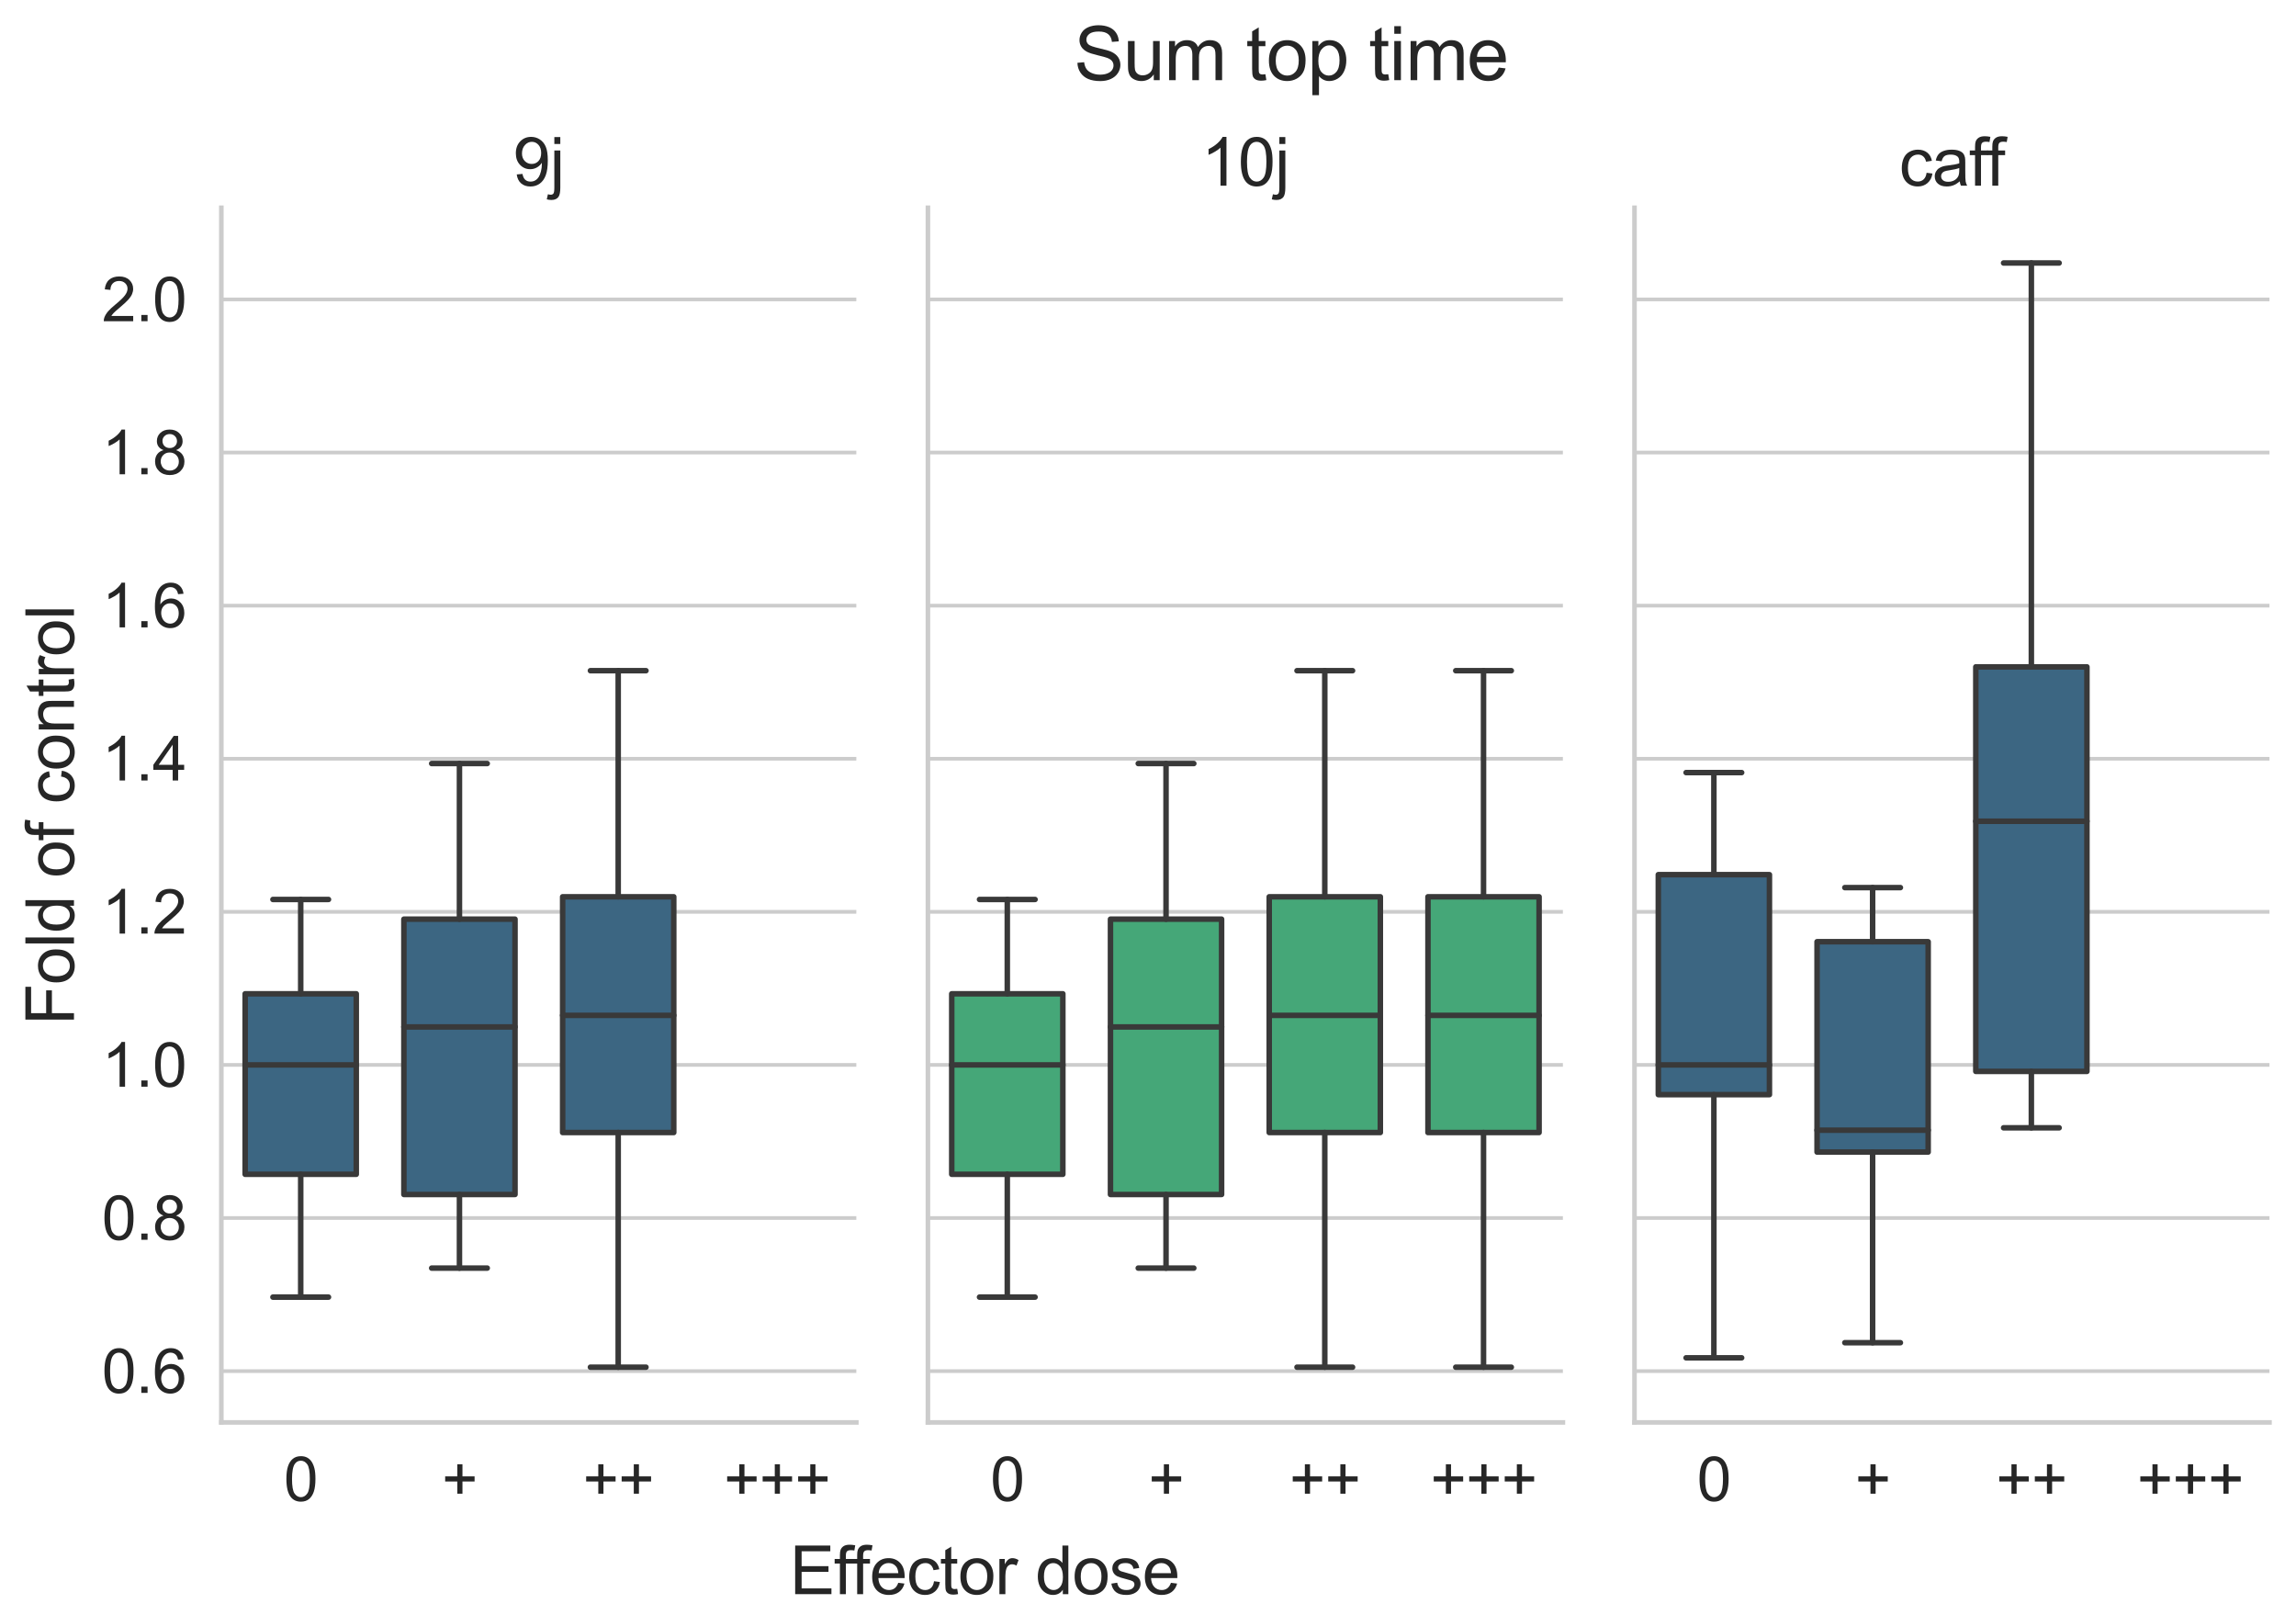 <?xml version="1.0" encoding="utf-8" standalone="no"?>
<!DOCTYPE svg PUBLIC "-//W3C//DTD SVG 1.1//EN"
  "http://www.w3.org/Graphics/SVG/1.1/DTD/svg11.dtd">
<svg xmlns:xlink="http://www.w3.org/1999/xlink" width="623.407pt" height="438.351pt" viewBox="0 0 623.407 438.351" xmlns="http://www.w3.org/2000/svg" version="1.1">
 <defs>
  <style type="text/css">*{stroke-linejoin: round; stroke-linecap: butt}</style>
 </defs>
 <g id="figure_1">
  <g id="patch_1">
   <path d="M 0 438.351 
L 623.407 438.351 
L 623.407 0 
L 0 0 
z
" style="fill: #ffffff"/>
  </g>
  <g id="axes_1">
   <g id="patch_2">
    <path d="M 60.097 386.1 
L 232.507 386.1 
L 232.507 56.4 
L 60.097 56.4 
z
" style="fill: #ffffff"/>
   </g>
   <g id="matplotlib.axis_1">
    <g id="xtick_1">
     <g id="text_1">
      <!-- 0 -->
      <g style="fill: #262626" transform="translate(77.06 407.41) scale(0.165 -0.165)">
       <defs>
        <path id="ArialMT-30" d="M 266 2259 
Q 266 3072 433 3567 
Q 600 4063 929 4331 
Q 1259 4600 1759 4600 
Q 2128 4600 2406 4451 
Q 2684 4303 2865 4023 
Q 3047 3744 3150 3342 
Q 3253 2941 3253 2259 
Q 3253 1453 3087 958 
Q 2922 463 2592 192 
Q 2263 -78 1759 -78 
Q 1097 -78 719 397 
Q 266 969 266 2259 
z
M 844 2259 
Q 844 1131 1108 757 
Q 1372 384 1759 384 
Q 2147 384 2411 759 
Q 2675 1134 2675 2259 
Q 2675 3391 2411 3762 
Q 2147 4134 1753 4134 
Q 1366 4134 1134 3806 
Q 844 3388 844 2259 
z
" transform="scale(0.016)"/>
       </defs>
       <use xlink:href="#ArialMT-30"/>
      </g>
     </g>
    </g>
    <g id="xtick_2">
     <g id="text_2">
      <!-- + -->
      <g style="fill: #262626" transform="translate(119.932 407.41) scale(0.165 -0.165)">
       <defs>
        <path id="ArialMT-2b" d="M 1603 741 
L 1603 1997 
L 356 1997 
L 356 2522 
L 1603 2522 
L 1603 3769 
L 2134 3769 
L 2134 2522 
L 3381 2522 
L 3381 1997 
L 2134 1997 
L 2134 741 
L 1603 741 
z
" transform="scale(0.016)"/>
       </defs>
       <use xlink:href="#ArialMT-2b"/>
      </g>
     </g>
    </g>
    <g id="xtick_3">
     <g id="text_3">
      <!-- ++ -->
      <g style="fill: #262626" transform="translate(158.216 407.41) scale(0.165 -0.165)">
       <use xlink:href="#ArialMT-2b"/>
       <use xlink:href="#ArialMT-2b" x="58.398"/>
      </g>
     </g>
    </g>
    <g id="xtick_4">
     <g id="text_4">
      <!-- +++ -->
      <g style="fill: #262626" transform="translate(196.5 407.41) scale(0.165 -0.165)">
       <use xlink:href="#ArialMT-2b"/>
       <use xlink:href="#ArialMT-2b" x="58.398"/>
       <use xlink:href="#ArialMT-2b" x="116.797"/>
      </g>
     </g>
    </g>
    <g id="text_5">
     <!--   -->
     <g style="fill: #262626" transform="translate(143.801 427.574) scale(0.18 -0.18)">
      <defs>
       <path id="ArialMT-20" transform="scale(0.016)"/>
      </defs>
      <use xlink:href="#ArialMT-20"/>
     </g>
    </g>
   </g>
   <g id="matplotlib.axis_2">
    <g id="ytick_1">
     <g id="line2d_1">
      <path d="M 60.097 372.181 
L 232.507 372.181 
" clip-path="url(#p7e530163e8)" style="fill: none; stroke: #cccccc; stroke-linecap: round"/>
     </g>
     <g id="text_6">
      <!-- 0.6 -->
      <g style="fill: #262626" transform="translate(27.662 378.086) scale(0.165 -0.165)">
       <defs>
        <path id="ArialMT-2e" d="M 581 0 
L 581 641 
L 1222 641 
L 1222 0 
L 581 0 
z
" transform="scale(0.016)"/>
        <path id="ArialMT-36" d="M 3184 3459 
L 2625 3416 
Q 2550 3747 2413 3897 
Q 2184 4138 1850 4138 
Q 1581 4138 1378 3988 
Q 1113 3794 959 3422 
Q 806 3050 800 2363 
Q 1003 2672 1297 2822 
Q 1591 2972 1913 2972 
Q 2475 2972 2870 2558 
Q 3266 2144 3266 1488 
Q 3266 1056 3080 686 
Q 2894 316 2569 119 
Q 2244 -78 1831 -78 
Q 1128 -78 684 439 
Q 241 956 241 2144 
Q 241 3472 731 4075 
Q 1159 4600 1884 4600 
Q 2425 4600 2770 4297 
Q 3116 3994 3184 3459 
z
M 888 1484 
Q 888 1194 1011 928 
Q 1134 663 1356 523 
Q 1578 384 1822 384 
Q 2178 384 2434 671 
Q 2691 959 2691 1453 
Q 2691 1928 2437 2201 
Q 2184 2475 1800 2475 
Q 1419 2475 1153 2201 
Q 888 1928 888 1484 
z
" transform="scale(0.016)"/>
       </defs>
       <use xlink:href="#ArialMT-30"/>
       <use xlink:href="#ArialMT-2e" x="55.615"/>
       <use xlink:href="#ArialMT-36" x="83.398"/>
      </g>
     </g>
    </g>
    <g id="ytick_2">
     <g id="line2d_2">
      <path d="M 60.097 330.624 
L 232.507 330.624 
" clip-path="url(#p7e530163e8)" style="fill: none; stroke: #cccccc; stroke-linecap: round"/>
     </g>
     <g id="text_7">
      <!-- 0.8 -->
      <g style="fill: #262626" transform="translate(27.662 336.529) scale(0.165 -0.165)">
       <defs>
        <path id="ArialMT-38" d="M 1131 2484 
Q 781 2613 612 2850 
Q 444 3088 444 3419 
Q 444 3919 803 4259 
Q 1163 4600 1759 4600 
Q 2359 4600 2725 4251 
Q 3091 3903 3091 3403 
Q 3091 3084 2923 2848 
Q 2756 2613 2416 2484 
Q 2838 2347 3058 2040 
Q 3278 1734 3278 1309 
Q 3278 722 2862 322 
Q 2447 -78 1769 -78 
Q 1091 -78 675 323 
Q 259 725 259 1325 
Q 259 1772 486 2073 
Q 713 2375 1131 2484 
z
M 1019 3438 
Q 1019 3113 1228 2906 
Q 1438 2700 1772 2700 
Q 2097 2700 2305 2904 
Q 2513 3109 2513 3406 
Q 2513 3716 2298 3927 
Q 2084 4138 1766 4138 
Q 1444 4138 1231 3931 
Q 1019 3725 1019 3438 
z
M 838 1322 
Q 838 1081 952 856 
Q 1066 631 1291 507 
Q 1516 384 1775 384 
Q 2178 384 2440 643 
Q 2703 903 2703 1303 
Q 2703 1709 2433 1975 
Q 2163 2241 1756 2241 
Q 1359 2241 1098 1978 
Q 838 1716 838 1322 
z
" transform="scale(0.016)"/>
       </defs>
       <use xlink:href="#ArialMT-30"/>
       <use xlink:href="#ArialMT-2e" x="55.615"/>
       <use xlink:href="#ArialMT-38" x="83.398"/>
      </g>
     </g>
    </g>
    <g id="ytick_3">
     <g id="line2d_3">
      <path d="M 60.097 289.067 
L 232.507 289.067 
" clip-path="url(#p7e530163e8)" style="fill: none; stroke: #cccccc; stroke-linecap: round"/>
     </g>
     <g id="text_8">
      <!-- 1.0 -->
      <g style="fill: #262626" transform="translate(27.662 294.972) scale(0.165 -0.165)">
       <defs>
        <path id="ArialMT-31" d="M 2384 0 
L 1822 0 
L 1822 3584 
Q 1619 3391 1289 3197 
Q 959 3003 697 2906 
L 697 3450 
Q 1169 3672 1522 3987 
Q 1875 4303 2022 4600 
L 2384 4600 
L 2384 0 
z
" transform="scale(0.016)"/>
       </defs>
       <use xlink:href="#ArialMT-31"/>
       <use xlink:href="#ArialMT-2e" x="55.615"/>
       <use xlink:href="#ArialMT-30" x="83.398"/>
      </g>
     </g>
    </g>
    <g id="ytick_4">
     <g id="line2d_4">
      <path d="M 60.097 247.509 
L 232.507 247.509 
" clip-path="url(#p7e530163e8)" style="fill: none; stroke: #cccccc; stroke-linecap: round"/>
     </g>
     <g id="text_9">
      <!-- 1.2 -->
      <g style="fill: #262626" transform="translate(27.662 253.415) scale(0.165 -0.165)">
       <defs>
        <path id="ArialMT-32" d="M 3222 541 
L 3222 0 
L 194 0 
Q 188 203 259 391 
Q 375 700 629 1000 
Q 884 1300 1366 1694 
Q 2113 2306 2375 2664 
Q 2638 3022 2638 3341 
Q 2638 3675 2398 3904 
Q 2159 4134 1775 4134 
Q 1369 4134 1125 3890 
Q 881 3647 878 3216 
L 300 3275 
Q 359 3922 746 4261 
Q 1134 4600 1788 4600 
Q 2447 4600 2831 4234 
Q 3216 3869 3216 3328 
Q 3216 3053 3103 2787 
Q 2991 2522 2730 2228 
Q 2469 1934 1863 1422 
Q 1356 997 1212 845 
Q 1069 694 975 541 
L 3222 541 
z
" transform="scale(0.016)"/>
       </defs>
       <use xlink:href="#ArialMT-31"/>
       <use xlink:href="#ArialMT-2e" x="55.615"/>
       <use xlink:href="#ArialMT-32" x="83.398"/>
      </g>
     </g>
    </g>
    <g id="ytick_5">
     <g id="line2d_5">
      <path d="M 60.097 205.952 
L 232.507 205.952 
" clip-path="url(#p7e530163e8)" style="fill: none; stroke: #cccccc; stroke-linecap: round"/>
     </g>
     <g id="text_10">
      <!-- 1.4 -->
      <g style="fill: #262626" transform="translate(27.662 211.857) scale(0.165 -0.165)">
       <defs>
        <path id="ArialMT-34" d="M 2069 0 
L 2069 1097 
L 81 1097 
L 81 1613 
L 2172 4581 
L 2631 4581 
L 2631 1613 
L 3250 1613 
L 3250 1097 
L 2631 1097 
L 2631 0 
L 2069 0 
z
M 2069 1613 
L 2069 3678 
L 634 1613 
L 2069 1613 
z
" transform="scale(0.016)"/>
       </defs>
       <use xlink:href="#ArialMT-31"/>
       <use xlink:href="#ArialMT-2e" x="55.615"/>
       <use xlink:href="#ArialMT-34" x="83.398"/>
      </g>
     </g>
    </g>
    <g id="ytick_6">
     <g id="line2d_6">
      <path d="M 60.097 164.395 
L 232.507 164.395 
" clip-path="url(#p7e530163e8)" style="fill: none; stroke: #cccccc; stroke-linecap: round"/>
     </g>
     <g id="text_11">
      <!-- 1.6 -->
      <g style="fill: #262626" transform="translate(27.662 170.3) scale(0.165 -0.165)">
       <use xlink:href="#ArialMT-31"/>
       <use xlink:href="#ArialMT-2e" x="55.615"/>
       <use xlink:href="#ArialMT-36" x="83.398"/>
      </g>
     </g>
    </g>
    <g id="ytick_7">
     <g id="line2d_7">
      <path d="M 60.097 122.838 
L 232.507 122.838 
" clip-path="url(#p7e530163e8)" style="fill: none; stroke: #cccccc; stroke-linecap: round"/>
     </g>
     <g id="text_12">
      <!-- 1.8 -->
      <g style="fill: #262626" transform="translate(27.662 128.743) scale(0.165 -0.165)">
       <use xlink:href="#ArialMT-31"/>
       <use xlink:href="#ArialMT-2e" x="55.615"/>
       <use xlink:href="#ArialMT-38" x="83.398"/>
      </g>
     </g>
    </g>
    <g id="ytick_8">
     <g id="line2d_8">
      <path d="M 60.097 81.281 
L 232.507 81.281 
" clip-path="url(#p7e530163e8)" style="fill: none; stroke: #cccccc; stroke-linecap: round"/>
     </g>
     <g id="text_13">
      <!-- 2.0 -->
      <g style="fill: #262626" transform="translate(27.662 87.186) scale(0.165 -0.165)">
       <use xlink:href="#ArialMT-32"/>
       <use xlink:href="#ArialMT-2e" x="55.615"/>
       <use xlink:href="#ArialMT-30" x="83.398"/>
      </g>
     </g>
    </g>
    <g id="text_14">
     <!-- Fold of control -->
     <g style="fill: #262626" transform="translate(20.084 278.273) rotate(-90) scale(0.18 -0.18)">
      <defs>
       <path id="ArialMT-46" d="M 525 0 
L 525 4581 
L 3616 4581 
L 3616 4041 
L 1131 4041 
L 1131 2622 
L 3281 2622 
L 3281 2081 
L 1131 2081 
L 1131 0 
L 525 0 
z
" transform="scale(0.016)"/>
       <path id="ArialMT-6f" d="M 213 1659 
Q 213 2581 725 3025 
Q 1153 3394 1769 3394 
Q 2453 3394 2887 2945 
Q 3322 2497 3322 1706 
Q 3322 1066 3130 698 
Q 2938 331 2570 128 
Q 2203 -75 1769 -75 
Q 1072 -75 642 372 
Q 213 819 213 1659 
z
M 791 1659 
Q 791 1022 1069 705 
Q 1347 388 1769 388 
Q 2188 388 2466 706 
Q 2744 1025 2744 1678 
Q 2744 2294 2464 2611 
Q 2184 2928 1769 2928 
Q 1347 2928 1069 2612 
Q 791 2297 791 1659 
z
" transform="scale(0.016)"/>
       <path id="ArialMT-6c" d="M 409 0 
L 409 4581 
L 972 4581 
L 972 0 
L 409 0 
z
" transform="scale(0.016)"/>
       <path id="ArialMT-64" d="M 2575 0 
L 2575 419 
Q 2259 -75 1647 -75 
Q 1250 -75 917 144 
Q 584 363 401 755 
Q 219 1147 219 1656 
Q 219 2153 384 2558 
Q 550 2963 881 3178 
Q 1213 3394 1622 3394 
Q 1922 3394 2156 3267 
Q 2391 3141 2538 2938 
L 2538 4581 
L 3097 4581 
L 3097 0 
L 2575 0 
z
M 797 1656 
Q 797 1019 1065 703 
Q 1334 388 1700 388 
Q 2069 388 2326 689 
Q 2584 991 2584 1609 
Q 2584 2291 2321 2609 
Q 2059 2928 1675 2928 
Q 1300 2928 1048 2622 
Q 797 2316 797 1656 
z
" transform="scale(0.016)"/>
       <path id="ArialMT-66" d="M 556 0 
L 556 2881 
L 59 2881 
L 59 3319 
L 556 3319 
L 556 3672 
Q 556 4006 616 4169 
Q 697 4388 901 4523 
Q 1106 4659 1475 4659 
Q 1713 4659 2000 4603 
L 1916 4113 
Q 1741 4144 1584 4144 
Q 1328 4144 1222 4034 
Q 1116 3925 1116 3625 
L 1116 3319 
L 1763 3319 
L 1763 2881 
L 1116 2881 
L 1116 0 
L 556 0 
z
" transform="scale(0.016)"/>
       <path id="ArialMT-63" d="M 2588 1216 
L 3141 1144 
Q 3050 572 2676 248 
Q 2303 -75 1759 -75 
Q 1078 -75 664 370 
Q 250 816 250 1647 
Q 250 2184 428 2587 
Q 606 2991 970 3192 
Q 1334 3394 1763 3394 
Q 2303 3394 2647 3120 
Q 2991 2847 3088 2344 
L 2541 2259 
Q 2463 2594 2264 2762 
Q 2066 2931 1784 2931 
Q 1359 2931 1093 2626 
Q 828 2322 828 1663 
Q 828 994 1084 691 
Q 1341 388 1753 388 
Q 2084 388 2306 591 
Q 2528 794 2588 1216 
z
" transform="scale(0.016)"/>
       <path id="ArialMT-6e" d="M 422 0 
L 422 3319 
L 928 3319 
L 928 2847 
Q 1294 3394 1984 3394 
Q 2284 3394 2536 3286 
Q 2788 3178 2913 3003 
Q 3038 2828 3088 2588 
Q 3119 2431 3119 2041 
L 3119 0 
L 2556 0 
L 2556 2019 
Q 2556 2363 2490 2533 
Q 2425 2703 2258 2804 
Q 2091 2906 1866 2906 
Q 1506 2906 1245 2678 
Q 984 2450 984 1813 
L 984 0 
L 422 0 
z
" transform="scale(0.016)"/>
       <path id="ArialMT-74" d="M 1650 503 
L 1731 6 
Q 1494 -44 1306 -44 
Q 1000 -44 831 53 
Q 663 150 594 308 
Q 525 466 525 972 
L 525 2881 
L 113 2881 
L 113 3319 
L 525 3319 
L 525 4141 
L 1084 4478 
L 1084 3319 
L 1650 3319 
L 1650 2881 
L 1084 2881 
L 1084 941 
Q 1084 700 1114 631 
Q 1144 563 1211 522 
Q 1278 481 1403 481 
Q 1497 481 1650 503 
z
" transform="scale(0.016)"/>
       <path id="ArialMT-72" d="M 416 0 
L 416 3319 
L 922 3319 
L 922 2816 
Q 1116 3169 1280 3281 
Q 1444 3394 1641 3394 
Q 1925 3394 2219 3213 
L 2025 2691 
Q 1819 2813 1613 2813 
Q 1428 2813 1281 2702 
Q 1134 2591 1072 2394 
Q 978 2094 978 1738 
L 978 0 
L 416 0 
z
" transform="scale(0.016)"/>
      </defs>
      <use xlink:href="#ArialMT-46"/>
      <use xlink:href="#ArialMT-6f" x="61.084"/>
      <use xlink:href="#ArialMT-6c" x="116.699"/>
      <use xlink:href="#ArialMT-64" x="138.916"/>
      <use xlink:href="#ArialMT-20" x="194.531"/>
      <use xlink:href="#ArialMT-6f" x="222.314"/>
      <use xlink:href="#ArialMT-66" x="277.93"/>
      <use xlink:href="#ArialMT-20" x="305.713"/>
      <use xlink:href="#ArialMT-63" x="333.496"/>
      <use xlink:href="#ArialMT-6f" x="383.496"/>
      <use xlink:href="#ArialMT-6e" x="439.111"/>
      <use xlink:href="#ArialMT-74" x="494.727"/>
      <use xlink:href="#ArialMT-72" x="522.51"/>
      <use xlink:href="#ArialMT-6f" x="555.811"/>
      <use xlink:href="#ArialMT-6c" x="611.426"/>
     </g>
    </g>
   </g>
   <g id="patch_3">
    <path d="M 66.562 318.749 
L 96.734 318.749 
L 96.734 269.761 
L 66.562 269.761 
L 66.562 318.749 
z
" clip-path="url(#p7e530163e8)" style="fill: #3c6682; stroke: #393939; stroke-width: 1.5; stroke-linejoin: miter"/>
   </g>
   <g id="patch_4">
    <path d="M 109.664 324.232 
L 139.836 324.232 
L 139.836 249.5 
L 109.664 249.5 
L 109.664 324.232 
z
" clip-path="url(#p7e530163e8)" style="fill: #3c6682; stroke: #393939; stroke-width: 1.5; stroke-linejoin: miter"/>
   </g>
   <g id="patch_5">
    <path d="M 152.767 307.417 
L 182.939 307.417 
L 182.939 243.426 
L 152.767 243.426 
L 152.767 307.417 
z
" clip-path="url(#p7e530163e8)" style="fill: #3c6682; stroke: #393939; stroke-width: 1.5; stroke-linejoin: miter"/>
   </g>
   <g id="patch_6">
    <path d="M 81.648 496.852 
L 81.648 496.852 
L 81.648 496.852 
L 81.648 496.852 
z
" clip-path="url(#p7e530163e8)" style="fill: #3c6682; stroke: #393939; stroke-width: 0.75; stroke-linejoin: miter"/>
   </g>
   <g id="patch_7">
    <path d="M 81.648 496.852 
L 81.648 496.852 
L 81.648 496.852 
L 81.648 496.852 
z
" clip-path="url(#p7e530163e8)" style="fill: #45a778; stroke: #393939; stroke-width: 0.75; stroke-linejoin: miter"/>
   </g>
   <g id="patch_8">
    <path d="M 81.648 496.852 
L 81.648 496.852 
L 81.648 496.852 
L 81.648 496.852 
z
" clip-path="url(#p7e530163e8)" style="fill: #3c6682; stroke: #393939; stroke-width: 0.75; stroke-linejoin: miter"/>
   </g>
   <g id="line2d_9">
    <path d="M 81.648 318.749 
L 81.648 352.093 
" clip-path="url(#p7e530163e8)" style="fill: none; stroke: #393939; stroke-width: 1.5; stroke-linecap: round"/>
   </g>
   <g id="line2d_10">
    <path d="M 81.648 269.761 
L 81.648 244.154 
" clip-path="url(#p7e530163e8)" style="fill: none; stroke: #393939; stroke-width: 1.5; stroke-linecap: round"/>
   </g>
   <g id="line2d_11">
    <path d="M 74.105 352.093 
L 89.191 352.093 
" clip-path="url(#p7e530163e8)" style="fill: none; stroke: #393939; stroke-width: 1.5; stroke-linecap: round"/>
   </g>
   <g id="line2d_12">
    <path d="M 74.105 244.154 
L 89.191 244.154 
" clip-path="url(#p7e530163e8)" style="fill: none; stroke: #393939; stroke-width: 1.5; stroke-linecap: round"/>
   </g>
   <g id="line2d_13">
    <path d="M 124.75 324.232 
L 124.75 344.217 
" clip-path="url(#p7e530163e8)" style="fill: none; stroke: #393939; stroke-width: 1.5; stroke-linecap: round"/>
   </g>
   <g id="line2d_14">
    <path d="M 124.75 249.5 
L 124.75 207.256 
" clip-path="url(#p7e530163e8)" style="fill: none; stroke: #393939; stroke-width: 1.5; stroke-linecap: round"/>
   </g>
   <g id="line2d_15">
    <path d="M 117.207 344.217 
L 132.293 344.217 
" clip-path="url(#p7e530163e8)" style="fill: none; stroke: #393939; stroke-width: 1.5; stroke-linecap: round"/>
   </g>
   <g id="line2d_16">
    <path d="M 117.207 207.256 
L 132.293 207.256 
" clip-path="url(#p7e530163e8)" style="fill: none; stroke: #393939; stroke-width: 1.5; stroke-linecap: round"/>
   </g>
   <g id="line2d_17">
    <path d="M 167.853 307.417 
L 167.853 371.114 
" clip-path="url(#p7e530163e8)" style="fill: none; stroke: #393939; stroke-width: 1.5; stroke-linecap: round"/>
   </g>
   <g id="line2d_18">
    <path d="M 167.853 243.426 
L 167.853 182.053 
" clip-path="url(#p7e530163e8)" style="fill: none; stroke: #393939; stroke-width: 1.5; stroke-linecap: round"/>
   </g>
   <g id="line2d_19">
    <path d="M 160.31 371.114 
L 175.396 371.114 
" clip-path="url(#p7e530163e8)" style="fill: none; stroke: #393939; stroke-width: 1.5; stroke-linecap: round"/>
   </g>
   <g id="line2d_20">
    <path d="M 160.31 182.053 
L 175.396 182.053 
" clip-path="url(#p7e530163e8)" style="fill: none; stroke: #393939; stroke-width: 1.5; stroke-linecap: round"/>
   </g>
   <g id="line2d_21">
    <path d="M 66.562 289.067 
L 96.734 289.067 
" clip-path="url(#p7e530163e8)" style="fill: none; stroke: #393939; stroke-width: 1.5; stroke-linecap: round"/>
   </g>
   <g id="line2d_22">
    <path d="M 109.664 278.749 
L 139.836 278.749 
" clip-path="url(#p7e530163e8)" style="fill: none; stroke: #393939; stroke-width: 1.5; stroke-linecap: round"/>
   </g>
   <g id="line2d_23">
    <path d="M 152.767 275.618 
L 182.939 275.618 
" clip-path="url(#p7e530163e8)" style="fill: none; stroke: #393939; stroke-width: 1.5; stroke-linecap: round"/>
   </g>
   <g id="patch_9">
    <path d="M 60.097 386.1 
L 60.097 56.4 
" style="fill: none; stroke: #cccccc; stroke-width: 1.25; stroke-linejoin: miter; stroke-linecap: square"/>
   </g>
   <g id="patch_10">
    <path d="M 60.097 386.1 
L 232.507 386.1 
" style="fill: none; stroke: #cccccc; stroke-width: 1.25; stroke-linejoin: miter; stroke-linecap: square"/>
   </g>
   <g id="text_15">
    <!-- 9j -->
    <g style="fill: #262626" transform="translate(139.297 50.4) scale(0.18 -0.18)">
     <defs>
      <path id="ArialMT-39" d="M 350 1059 
L 891 1109 
Q 959 728 1153 556 
Q 1347 384 1650 384 
Q 1909 384 2104 503 
Q 2300 622 2425 820 
Q 2550 1019 2634 1356 
Q 2719 1694 2719 2044 
Q 2719 2081 2716 2156 
Q 2547 1888 2255 1720 
Q 1963 1553 1622 1553 
Q 1053 1553 659 1965 
Q 266 2378 266 3053 
Q 266 3750 677 4175 
Q 1088 4600 1706 4600 
Q 2153 4600 2523 4359 
Q 2894 4119 3086 3673 
Q 3278 3228 3278 2384 
Q 3278 1506 3087 986 
Q 2897 466 2520 194 
Q 2144 -78 1638 -78 
Q 1100 -78 759 220 
Q 419 519 350 1059 
z
M 2653 3081 
Q 2653 3566 2395 3850 
Q 2138 4134 1775 4134 
Q 1400 4134 1122 3828 
Q 844 3522 844 3034 
Q 844 2597 1108 2323 
Q 1372 2050 1759 2050 
Q 2150 2050 2401 2323 
Q 2653 2597 2653 3081 
z
" transform="scale(0.016)"/>
      <path id="ArialMT-6a" d="M 419 3928 
L 419 4581 
L 981 4581 
L 981 3928 
L 419 3928 
z
M -294 -1288 
L -188 -809 
Q -19 -853 78 -853 
Q 250 -853 334 -739 
Q 419 -625 419 -169 
L 419 3319 
L 981 3319 
L 981 -181 
Q 981 -794 822 -1034 
Q 619 -1347 147 -1347 
Q -81 -1347 -294 -1288 
z
" transform="scale(0.016)"/>
     </defs>
     <use xlink:href="#ArialMT-39"/>
     <use xlink:href="#ArialMT-6a" x="55.615"/>
    </g>
   </g>
  </g>
  <g id="axes_2">
   <g id="patch_11">
    <path d="M 251.947 386.1 
L 424.357 386.1 
L 424.357 56.4 
L 251.947 56.4 
z
" style="fill: #ffffff"/>
   </g>
   <g id="matplotlib.axis_3">
    <g id="xtick_5">
     <g id="text_16">
      <!-- 0 -->
      <g style="fill: #262626" transform="translate(268.91 407.41) scale(0.165 -0.165)">
       <use xlink:href="#ArialMT-30"/>
      </g>
     </g>
    </g>
    <g id="xtick_6">
     <g id="text_17">
      <!-- + -->
      <g style="fill: #262626" transform="translate(311.782 407.41) scale(0.165 -0.165)">
       <use xlink:href="#ArialMT-2b"/>
      </g>
     </g>
    </g>
    <g id="xtick_7">
     <g id="text_18">
      <!-- ++ -->
      <g style="fill: #262626" transform="translate(350.066 407.41) scale(0.165 -0.165)">
       <use xlink:href="#ArialMT-2b"/>
       <use xlink:href="#ArialMT-2b" x="58.398"/>
      </g>
     </g>
    </g>
    <g id="xtick_8">
     <g id="text_19">
      <!-- +++ -->
      <g style="fill: #262626" transform="translate(388.35 407.41) scale(0.165 -0.165)">
       <use xlink:href="#ArialMT-2b"/>
       <use xlink:href="#ArialMT-2b" x="58.398"/>
       <use xlink:href="#ArialMT-2b" x="116.797"/>
      </g>
     </g>
    </g>
    <g id="text_20">
     <!--   -->
     <g style="fill: #262626" transform="translate(335.651 427.574) scale(0.18 -0.18)">
      <use xlink:href="#ArialMT-20"/>
     </g>
    </g>
   </g>
   <g id="matplotlib.axis_4">
    <g id="ytick_9">
     <g id="line2d_24">
      <path d="M 251.947 372.181 
L 424.357 372.181 
" clip-path="url(#pb5a0dfd1c3)" style="fill: none; stroke: #cccccc; stroke-linecap: round"/>
     </g>
    </g>
    <g id="ytick_10">
     <g id="line2d_25">
      <path d="M 251.947 330.624 
L 424.357 330.624 
" clip-path="url(#pb5a0dfd1c3)" style="fill: none; stroke: #cccccc; stroke-linecap: round"/>
     </g>
    </g>
    <g id="ytick_11">
     <g id="line2d_26">
      <path d="M 251.947 289.067 
L 424.357 289.067 
" clip-path="url(#pb5a0dfd1c3)" style="fill: none; stroke: #cccccc; stroke-linecap: round"/>
     </g>
    </g>
    <g id="ytick_12">
     <g id="line2d_27">
      <path d="M 251.947 247.509 
L 424.357 247.509 
" clip-path="url(#pb5a0dfd1c3)" style="fill: none; stroke: #cccccc; stroke-linecap: round"/>
     </g>
    </g>
    <g id="ytick_13">
     <g id="line2d_28">
      <path d="M 251.947 205.952 
L 424.357 205.952 
" clip-path="url(#pb5a0dfd1c3)" style="fill: none; stroke: #cccccc; stroke-linecap: round"/>
     </g>
    </g>
    <g id="ytick_14">
     <g id="line2d_29">
      <path d="M 251.947 164.395 
L 424.357 164.395 
" clip-path="url(#pb5a0dfd1c3)" style="fill: none; stroke: #cccccc; stroke-linecap: round"/>
     </g>
    </g>
    <g id="ytick_15">
     <g id="line2d_30">
      <path d="M 251.947 122.838 
L 424.357 122.838 
" clip-path="url(#pb5a0dfd1c3)" style="fill: none; stroke: #cccccc; stroke-linecap: round"/>
     </g>
    </g>
    <g id="ytick_16">
     <g id="line2d_31">
      <path d="M 251.947 81.281 
L 424.357 81.281 
" clip-path="url(#pb5a0dfd1c3)" style="fill: none; stroke: #cccccc; stroke-linecap: round"/>
     </g>
    </g>
   </g>
   <g id="patch_12">
    <path d="M 258.412 318.749 
L 288.584 318.749 
L 288.584 269.761 
L 258.412 269.761 
L 258.412 318.749 
z
" clip-path="url(#pb5a0dfd1c3)" style="fill: #45a778; stroke: #393939; stroke-width: 1.5; stroke-linejoin: miter"/>
   </g>
   <g id="patch_13">
    <path d="M 301.514 324.232 
L 331.686 324.232 
L 331.686 249.5 
L 301.514 249.5 
L 301.514 324.232 
z
" clip-path="url(#pb5a0dfd1c3)" style="fill: #45a778; stroke: #393939; stroke-width: 1.5; stroke-linejoin: miter"/>
   </g>
   <g id="patch_14">
    <path d="M 344.617 307.417 
L 374.789 307.417 
L 374.789 243.426 
L 344.617 243.426 
L 344.617 307.417 
z
" clip-path="url(#pb5a0dfd1c3)" style="fill: #45a778; stroke: #393939; stroke-width: 1.5; stroke-linejoin: miter"/>
   </g>
   <g id="patch_15">
    <path d="M 387.719 307.417 
L 417.891 307.417 
L 417.891 243.426 
L 387.719 243.426 
L 387.719 307.417 
z
" clip-path="url(#pb5a0dfd1c3)" style="fill: #45a778; stroke: #393939; stroke-width: 1.5; stroke-linejoin: miter"/>
   </g>
   <g id="patch_16">
    <path d="M 273.498 496.852 
L 273.498 496.852 
L 273.498 496.852 
L 273.498 496.852 
z
" clip-path="url(#pb5a0dfd1c3)" style="fill: #3c6682; stroke: #393939; stroke-width: 0.75; stroke-linejoin: miter"/>
   </g>
   <g id="patch_17">
    <path d="M 273.498 496.852 
L 273.498 496.852 
L 273.498 496.852 
L 273.498 496.852 
z
" clip-path="url(#pb5a0dfd1c3)" style="fill: #45a778; stroke: #393939; stroke-width: 0.75; stroke-linejoin: miter"/>
   </g>
   <g id="patch_18">
    <path d="M 273.498 496.852 
L 273.498 496.852 
L 273.498 496.852 
L 273.498 496.852 
z
" clip-path="url(#pb5a0dfd1c3)" style="fill: #3c6682; stroke: #393939; stroke-width: 0.75; stroke-linejoin: miter"/>
   </g>
   <g id="line2d_32">
    <path d="M 273.498 318.749 
L 273.498 352.093 
" clip-path="url(#pb5a0dfd1c3)" style="fill: none; stroke: #393939; stroke-width: 1.5; stroke-linecap: round"/>
   </g>
   <g id="line2d_33">
    <path d="M 273.498 269.761 
L 273.498 244.154 
" clip-path="url(#pb5a0dfd1c3)" style="fill: none; stroke: #393939; stroke-width: 1.5; stroke-linecap: round"/>
   </g>
   <g id="line2d_34">
    <path d="M 265.955 352.093 
L 281.041 352.093 
" clip-path="url(#pb5a0dfd1c3)" style="fill: none; stroke: #393939; stroke-width: 1.5; stroke-linecap: round"/>
   </g>
   <g id="line2d_35">
    <path d="M 265.955 244.154 
L 281.041 244.154 
" clip-path="url(#pb5a0dfd1c3)" style="fill: none; stroke: #393939; stroke-width: 1.5; stroke-linecap: round"/>
   </g>
   <g id="line2d_36">
    <path d="M 316.6 324.232 
L 316.6 344.217 
" clip-path="url(#pb5a0dfd1c3)" style="fill: none; stroke: #393939; stroke-width: 1.5; stroke-linecap: round"/>
   </g>
   <g id="line2d_37">
    <path d="M 316.6 249.5 
L 316.6 207.256 
" clip-path="url(#pb5a0dfd1c3)" style="fill: none; stroke: #393939; stroke-width: 1.5; stroke-linecap: round"/>
   </g>
   <g id="line2d_38">
    <path d="M 309.057 344.217 
L 324.143 344.217 
" clip-path="url(#pb5a0dfd1c3)" style="fill: none; stroke: #393939; stroke-width: 1.5; stroke-linecap: round"/>
   </g>
   <g id="line2d_39">
    <path d="M 309.057 207.256 
L 324.143 207.256 
" clip-path="url(#pb5a0dfd1c3)" style="fill: none; stroke: #393939; stroke-width: 1.5; stroke-linecap: round"/>
   </g>
   <g id="line2d_40">
    <path d="M 359.703 307.417 
L 359.703 371.114 
" clip-path="url(#pb5a0dfd1c3)" style="fill: none; stroke: #393939; stroke-width: 1.5; stroke-linecap: round"/>
   </g>
   <g id="line2d_41">
    <path d="M 359.703 243.426 
L 359.703 182.053 
" clip-path="url(#pb5a0dfd1c3)" style="fill: none; stroke: #393939; stroke-width: 1.5; stroke-linecap: round"/>
   </g>
   <g id="line2d_42">
    <path d="M 352.16 371.114 
L 367.246 371.114 
" clip-path="url(#pb5a0dfd1c3)" style="fill: none; stroke: #393939; stroke-width: 1.5; stroke-linecap: round"/>
   </g>
   <g id="line2d_43">
    <path d="M 352.16 182.053 
L 367.246 182.053 
" clip-path="url(#pb5a0dfd1c3)" style="fill: none; stroke: #393939; stroke-width: 1.5; stroke-linecap: round"/>
   </g>
   <g id="line2d_44">
    <path d="M 402.805 307.417 
L 402.805 371.114 
" clip-path="url(#pb5a0dfd1c3)" style="fill: none; stroke: #393939; stroke-width: 1.5; stroke-linecap: round"/>
   </g>
   <g id="line2d_45">
    <path d="M 402.805 243.426 
L 402.805 182.053 
" clip-path="url(#pb5a0dfd1c3)" style="fill: none; stroke: #393939; stroke-width: 1.5; stroke-linecap: round"/>
   </g>
   <g id="line2d_46">
    <path d="M 395.262 371.114 
L 410.348 371.114 
" clip-path="url(#pb5a0dfd1c3)" style="fill: none; stroke: #393939; stroke-width: 1.5; stroke-linecap: round"/>
   </g>
   <g id="line2d_47">
    <path d="M 395.262 182.053 
L 410.348 182.053 
" clip-path="url(#pb5a0dfd1c3)" style="fill: none; stroke: #393939; stroke-width: 1.5; stroke-linecap: round"/>
   </g>
   <g id="line2d_48">
    <path d="M 258.412 289.067 
L 288.584 289.067 
" clip-path="url(#pb5a0dfd1c3)" style="fill: none; stroke: #393939; stroke-width: 1.5; stroke-linecap: round"/>
   </g>
   <g id="line2d_49">
    <path d="M 301.514 278.749 
L 331.686 278.749 
" clip-path="url(#pb5a0dfd1c3)" style="fill: none; stroke: #393939; stroke-width: 1.5; stroke-linecap: round"/>
   </g>
   <g id="line2d_50">
    <path d="M 344.617 275.618 
L 374.789 275.618 
" clip-path="url(#pb5a0dfd1c3)" style="fill: none; stroke: #393939; stroke-width: 1.5; stroke-linecap: round"/>
   </g>
   <g id="line2d_51">
    <path d="M 387.719 275.618 
L 417.891 275.618 
" clip-path="url(#pb5a0dfd1c3)" style="fill: none; stroke: #393939; stroke-width: 1.5; stroke-linecap: round"/>
   </g>
   <g id="patch_19">
    <path d="M 251.947 386.1 
L 251.947 56.4 
" style="fill: none; stroke: #cccccc; stroke-width: 1.25; stroke-linejoin: miter; stroke-linecap: square"/>
   </g>
   <g id="patch_20">
    <path d="M 251.947 386.1 
L 424.357 386.1 
" style="fill: none; stroke: #cccccc; stroke-width: 1.25; stroke-linejoin: miter; stroke-linecap: square"/>
   </g>
   <g id="text_21">
    <!-- 10j -->
    <g style="fill: #262626" transform="translate(326.142 50.4) scale(0.18 -0.18)">
     <use xlink:href="#ArialMT-31"/>
     <use xlink:href="#ArialMT-30" x="55.615"/>
     <use xlink:href="#ArialMT-6a" x="111.23"/>
    </g>
   </g>
  </g>
  <g id="axes_3">
   <g id="patch_21">
    <path d="M 443.797 386.1 
L 616.207 386.1 
L 616.207 56.4 
L 443.797 56.4 
z
" style="fill: #ffffff"/>
   </g>
   <g id="matplotlib.axis_5">
    <g id="xtick_9">
     <g id="text_22">
      <!-- 0 -->
      <g style="fill: #262626" transform="translate(460.76 407.41) scale(0.165 -0.165)">
       <use xlink:href="#ArialMT-30"/>
      </g>
     </g>
    </g>
    <g id="xtick_10">
     <g id="text_23">
      <!-- + -->
      <g style="fill: #262626" transform="translate(503.632 407.41) scale(0.165 -0.165)">
       <use xlink:href="#ArialMT-2b"/>
      </g>
     </g>
    </g>
    <g id="xtick_11">
     <g id="text_24">
      <!-- ++ -->
      <g style="fill: #262626" transform="translate(541.916 407.41) scale(0.165 -0.165)">
       <use xlink:href="#ArialMT-2b"/>
       <use xlink:href="#ArialMT-2b" x="58.398"/>
      </g>
     </g>
    </g>
    <g id="xtick_12">
     <g id="text_25">
      <!-- +++ -->
      <g style="fill: #262626" transform="translate(580.2 407.41) scale(0.165 -0.165)">
       <use xlink:href="#ArialMT-2b"/>
       <use xlink:href="#ArialMT-2b" x="58.398"/>
       <use xlink:href="#ArialMT-2b" x="116.797"/>
      </g>
     </g>
    </g>
    <g id="text_26">
     <!--   -->
     <g style="fill: #262626" transform="translate(527.501 427.574) scale(0.18 -0.18)">
      <use xlink:href="#ArialMT-20"/>
     </g>
    </g>
   </g>
   <g id="matplotlib.axis_6">
    <g id="ytick_17">
     <g id="line2d_52">
      <path d="M 443.797 372.181 
L 616.207 372.181 
" clip-path="url(#pc76723fa9f)" style="fill: none; stroke: #cccccc; stroke-linecap: round"/>
     </g>
    </g>
    <g id="ytick_18">
     <g id="line2d_53">
      <path d="M 443.797 330.624 
L 616.207 330.624 
" clip-path="url(#pc76723fa9f)" style="fill: none; stroke: #cccccc; stroke-linecap: round"/>
     </g>
    </g>
    <g id="ytick_19">
     <g id="line2d_54">
      <path d="M 443.797 289.067 
L 616.207 289.067 
" clip-path="url(#pc76723fa9f)" style="fill: none; stroke: #cccccc; stroke-linecap: round"/>
     </g>
    </g>
    <g id="ytick_20">
     <g id="line2d_55">
      <path d="M 443.797 247.509 
L 616.207 247.509 
" clip-path="url(#pc76723fa9f)" style="fill: none; stroke: #cccccc; stroke-linecap: round"/>
     </g>
    </g>
    <g id="ytick_21">
     <g id="line2d_56">
      <path d="M 443.797 205.952 
L 616.207 205.952 
" clip-path="url(#pc76723fa9f)" style="fill: none; stroke: #cccccc; stroke-linecap: round"/>
     </g>
    </g>
    <g id="ytick_22">
     <g id="line2d_57">
      <path d="M 443.797 164.395 
L 616.207 164.395 
" clip-path="url(#pc76723fa9f)" style="fill: none; stroke: #cccccc; stroke-linecap: round"/>
     </g>
    </g>
    <g id="ytick_23">
     <g id="line2d_58">
      <path d="M 443.797 122.838 
L 616.207 122.838 
" clip-path="url(#pc76723fa9f)" style="fill: none; stroke: #cccccc; stroke-linecap: round"/>
     </g>
    </g>
    <g id="ytick_24">
     <g id="line2d_59">
      <path d="M 443.797 81.281 
L 616.207 81.281 
" clip-path="url(#pc76723fa9f)" style="fill: none; stroke: #cccccc; stroke-linecap: round"/>
     </g>
    </g>
   </g>
   <g id="patch_22">
    <path d="M 450.262 297.131 
L 480.434 297.131 
L 480.434 237.417 
L 450.262 237.417 
L 450.262 297.131 
z
" clip-path="url(#pc76723fa9f)" style="fill: #3c6682; stroke: #393939; stroke-width: 1.5; stroke-linejoin: miter"/>
   </g>
   <g id="patch_23">
    <path d="M 493.364 312.715 
L 523.536 312.715 
L 523.536 255.623 
L 493.364 255.623 
L 493.364 312.715 
z
" clip-path="url(#pc76723fa9f)" style="fill: #3c6682; stroke: #393939; stroke-width: 1.5; stroke-linejoin: miter"/>
   </g>
   <g id="patch_24">
    <path d="M 536.467 290.823 
L 566.639 290.823 
L 566.639 181.018 
L 536.467 181.018 
L 536.467 290.823 
z
" clip-path="url(#pc76723fa9f)" style="fill: #3c6682; stroke: #393939; stroke-width: 1.5; stroke-linejoin: miter"/>
   </g>
   <g id="patch_25">
    <path d="M 465.348 496.852 
L 465.348 496.852 
L 465.348 496.852 
L 465.348 496.852 
z
" clip-path="url(#pc76723fa9f)" style="fill: #3c6682; stroke: #393939; stroke-width: 0.75; stroke-linejoin: miter"/>
   </g>
   <g id="patch_26">
    <path d="M 465.348 496.852 
L 465.348 496.852 
L 465.348 496.852 
L 465.348 496.852 
z
" clip-path="url(#pc76723fa9f)" style="fill: #45a778; stroke: #393939; stroke-width: 0.75; stroke-linejoin: miter"/>
   </g>
   <g id="patch_27">
    <path d="M 465.348 496.852 
L 465.348 496.852 
L 465.348 496.852 
L 465.348 496.852 
z
" clip-path="url(#pc76723fa9f)" style="fill: #3c6682; stroke: #393939; stroke-width: 0.75; stroke-linejoin: miter"/>
   </g>
   <g id="line2d_60">
    <path d="M 465.348 297.131 
L 465.348 368.569 
" clip-path="url(#pc76723fa9f)" style="fill: none; stroke: #393939; stroke-width: 1.5; stroke-linecap: round"/>
   </g>
   <g id="line2d_61">
    <path d="M 465.348 237.417 
L 465.348 209.712 
" clip-path="url(#pc76723fa9f)" style="fill: none; stroke: #393939; stroke-width: 1.5; stroke-linecap: round"/>
   </g>
   <g id="line2d_62">
    <path d="M 457.805 368.569 
L 472.891 368.569 
" clip-path="url(#pc76723fa9f)" style="fill: none; stroke: #393939; stroke-width: 1.5; stroke-linecap: round"/>
   </g>
   <g id="line2d_63">
    <path d="M 457.805 209.712 
L 472.891 209.712 
" clip-path="url(#pc76723fa9f)" style="fill: none; stroke: #393939; stroke-width: 1.5; stroke-linecap: round"/>
   </g>
   <g id="line2d_64">
    <path d="M 508.45 312.715 
L 508.45 364.463 
" clip-path="url(#pc76723fa9f)" style="fill: none; stroke: #393939; stroke-width: 1.5; stroke-linecap: round"/>
   </g>
   <g id="line2d_65">
    <path d="M 508.45 255.623 
L 508.45 240.93 
" clip-path="url(#pc76723fa9f)" style="fill: none; stroke: #393939; stroke-width: 1.5; stroke-linecap: round"/>
   </g>
   <g id="line2d_66">
    <path d="M 500.907 364.463 
L 515.993 364.463 
" clip-path="url(#pc76723fa9f)" style="fill: none; stroke: #393939; stroke-width: 1.5; stroke-linecap: round"/>
   </g>
   <g id="line2d_67">
    <path d="M 500.907 240.93 
L 515.993 240.93 
" clip-path="url(#pc76723fa9f)" style="fill: none; stroke: #393939; stroke-width: 1.5; stroke-linecap: round"/>
   </g>
   <g id="line2d_68">
    <path d="M 551.553 290.823 
L 551.553 306.135 
" clip-path="url(#pc76723fa9f)" style="fill: none; stroke: #393939; stroke-width: 1.5; stroke-linecap: round"/>
   </g>
   <g id="line2d_69">
    <path d="M 551.553 181.018 
L 551.553 71.386 
" clip-path="url(#pc76723fa9f)" style="fill: none; stroke: #393939; stroke-width: 1.5; stroke-linecap: round"/>
   </g>
   <g id="line2d_70">
    <path d="M 544.01 306.135 
L 559.096 306.135 
" clip-path="url(#pc76723fa9f)" style="fill: none; stroke: #393939; stroke-width: 1.5; stroke-linecap: round"/>
   </g>
   <g id="line2d_71">
    <path d="M 544.01 71.386 
L 559.096 71.386 
" clip-path="url(#pc76723fa9f)" style="fill: none; stroke: #393939; stroke-width: 1.5; stroke-linecap: round"/>
   </g>
   <g id="line2d_72">
    <path d="M 450.262 289.067 
L 480.434 289.067 
" clip-path="url(#pc76723fa9f)" style="fill: none; stroke: #393939; stroke-width: 1.5; stroke-linecap: round"/>
   </g>
   <g id="line2d_73">
    <path d="M 493.364 306.778 
L 523.536 306.778 
" clip-path="url(#pc76723fa9f)" style="fill: none; stroke: #393939; stroke-width: 1.5; stroke-linecap: round"/>
   </g>
   <g id="line2d_74">
    <path d="M 536.467 222.921 
L 566.639 222.921 
" clip-path="url(#pc76723fa9f)" style="fill: none; stroke: #393939; stroke-width: 1.5; stroke-linecap: round"/>
   </g>
   <g id="patch_28">
    <path d="M 443.797 386.1 
L 443.797 56.4 
" style="fill: none; stroke: #cccccc; stroke-width: 1.25; stroke-linejoin: miter; stroke-linecap: square"/>
   </g>
   <g id="patch_29">
    <path d="M 443.797 386.1 
L 616.207 386.1 
" style="fill: none; stroke: #cccccc; stroke-width: 1.25; stroke-linejoin: miter; stroke-linecap: square"/>
   </g>
   <g id="text_27">
    <!-- caff -->
    <g style="fill: #262626" transform="translate(515.654 50.4) scale(0.18 -0.18)">
     <defs>
      <path id="ArialMT-61" d="M 2588 409 
Q 2275 144 1986 34 
Q 1697 -75 1366 -75 
Q 819 -75 525 192 
Q 231 459 231 875 
Q 231 1119 342 1320 
Q 453 1522 633 1644 
Q 813 1766 1038 1828 
Q 1203 1872 1538 1913 
Q 2219 1994 2541 2106 
Q 2544 2222 2544 2253 
Q 2544 2597 2384 2738 
Q 2169 2928 1744 2928 
Q 1347 2928 1158 2789 
Q 969 2650 878 2297 
L 328 2372 
Q 403 2725 575 2942 
Q 747 3159 1072 3276 
Q 1397 3394 1825 3394 
Q 2250 3394 2515 3294 
Q 2781 3194 2906 3042 
Q 3031 2891 3081 2659 
Q 3109 2516 3109 2141 
L 3109 1391 
Q 3109 606 3145 398 
Q 3181 191 3288 0 
L 2700 0 
Q 2613 175 2588 409 
z
M 2541 1666 
Q 2234 1541 1622 1453 
Q 1275 1403 1131 1340 
Q 988 1278 909 1158 
Q 831 1038 831 891 
Q 831 666 1001 516 
Q 1172 366 1500 366 
Q 1825 366 2078 508 
Q 2331 650 2450 897 
Q 2541 1088 2541 1459 
L 2541 1666 
z
" transform="scale(0.016)"/>
     </defs>
     <use xlink:href="#ArialMT-63"/>
     <use xlink:href="#ArialMT-61" x="50"/>
     <use xlink:href="#ArialMT-66" x="105.615"/>
     <use xlink:href="#ArialMT-66" x="131.648"/>
    </g>
   </g>
  </g>
  <g id="text_28">
   <!-- Sum top time -->
   <g style="fill: #262626" transform="translate(291.619 21.759) scale(0.2 -0.2)">
    <defs>
     <path id="ArialMT-53" d="M 288 1472 
L 859 1522 
Q 900 1178 1048 958 
Q 1197 738 1509 602 
Q 1822 466 2213 466 
Q 2559 466 2825 569 
Q 3091 672 3220 851 
Q 3350 1031 3350 1244 
Q 3350 1459 3225 1620 
Q 3100 1781 2813 1891 
Q 2628 1963 1997 2114 
Q 1366 2266 1113 2400 
Q 784 2572 623 2826 
Q 463 3081 463 3397 
Q 463 3744 659 4045 
Q 856 4347 1234 4503 
Q 1613 4659 2075 4659 
Q 2584 4659 2973 4495 
Q 3363 4331 3572 4012 
Q 3781 3694 3797 3291 
L 3216 3247 
Q 3169 3681 2898 3903 
Q 2628 4125 2100 4125 
Q 1550 4125 1298 3923 
Q 1047 3722 1047 3438 
Q 1047 3191 1225 3031 
Q 1400 2872 2139 2705 
Q 2878 2538 3153 2413 
Q 3553 2228 3743 1945 
Q 3934 1663 3934 1294 
Q 3934 928 3725 604 
Q 3516 281 3123 101 
Q 2731 -78 2241 -78 
Q 1619 -78 1198 103 
Q 778 284 539 648 
Q 300 1013 288 1472 
z
" transform="scale(0.016)"/>
     <path id="ArialMT-75" d="M 2597 0 
L 2597 488 
Q 2209 -75 1544 -75 
Q 1250 -75 995 37 
Q 741 150 617 320 
Q 494 491 444 738 
Q 409 903 409 1263 
L 409 3319 
L 972 3319 
L 972 1478 
Q 972 1038 1006 884 
Q 1059 663 1231 536 
Q 1403 409 1656 409 
Q 1909 409 2131 539 
Q 2353 669 2445 892 
Q 2538 1116 2538 1541 
L 2538 3319 
L 3100 3319 
L 3100 0 
L 2597 0 
z
" transform="scale(0.016)"/>
     <path id="ArialMT-6d" d="M 422 0 
L 422 3319 
L 925 3319 
L 925 2853 
Q 1081 3097 1340 3245 
Q 1600 3394 1931 3394 
Q 2300 3394 2536 3241 
Q 2772 3088 2869 2813 
Q 3263 3394 3894 3394 
Q 4388 3394 4653 3120 
Q 4919 2847 4919 2278 
L 4919 0 
L 4359 0 
L 4359 2091 
Q 4359 2428 4304 2576 
Q 4250 2725 4106 2815 
Q 3963 2906 3769 2906 
Q 3419 2906 3187 2673 
Q 2956 2441 2956 1928 
L 2956 0 
L 2394 0 
L 2394 2156 
Q 2394 2531 2256 2718 
Q 2119 2906 1806 2906 
Q 1569 2906 1367 2781 
Q 1166 2656 1075 2415 
Q 984 2175 984 1722 
L 984 0 
L 422 0 
z
" transform="scale(0.016)"/>
     <path id="ArialMT-70" d="M 422 -1272 
L 422 3319 
L 934 3319 
L 934 2888 
Q 1116 3141 1344 3267 
Q 1572 3394 1897 3394 
Q 2322 3394 2647 3175 
Q 2972 2956 3137 2557 
Q 3303 2159 3303 1684 
Q 3303 1175 3120 767 
Q 2938 359 2589 142 
Q 2241 -75 1856 -75 
Q 1575 -75 1351 44 
Q 1128 163 984 344 
L 984 -1272 
L 422 -1272 
z
M 931 1641 
Q 931 1000 1190 694 
Q 1450 388 1819 388 
Q 2194 388 2461 705 
Q 2728 1022 2728 1688 
Q 2728 2322 2467 2637 
Q 2206 2953 1844 2953 
Q 1484 2953 1207 2617 
Q 931 2281 931 1641 
z
" transform="scale(0.016)"/>
     <path id="ArialMT-69" d="M 425 3934 
L 425 4581 
L 988 4581 
L 988 3934 
L 425 3934 
z
M 425 0 
L 425 3319 
L 988 3319 
L 988 0 
L 425 0 
z
" transform="scale(0.016)"/>
     <path id="ArialMT-65" d="M 2694 1069 
L 3275 997 
Q 3138 488 2766 206 
Q 2394 -75 1816 -75 
Q 1088 -75 661 373 
Q 234 822 234 1631 
Q 234 2469 665 2931 
Q 1097 3394 1784 3394 
Q 2450 3394 2872 2941 
Q 3294 2488 3294 1666 
Q 3294 1616 3291 1516 
L 816 1516 
Q 847 969 1125 678 
Q 1403 388 1819 388 
Q 2128 388 2347 550 
Q 2566 713 2694 1069 
z
M 847 1978 
L 2700 1978 
Q 2663 2397 2488 2606 
Q 2219 2931 1791 2931 
Q 1403 2931 1139 2672 
Q 875 2413 847 1978 
z
" transform="scale(0.016)"/>
    </defs>
    <use xlink:href="#ArialMT-53"/>
    <use xlink:href="#ArialMT-75" x="66.699"/>
    <use xlink:href="#ArialMT-6d" x="122.314"/>
    <use xlink:href="#ArialMT-20" x="205.615"/>
    <use xlink:href="#ArialMT-74" x="233.398"/>
    <use xlink:href="#ArialMT-6f" x="261.182"/>
    <use xlink:href="#ArialMT-70" x="316.797"/>
    <use xlink:href="#ArialMT-20" x="372.412"/>
    <use xlink:href="#ArialMT-74" x="400.195"/>
    <use xlink:href="#ArialMT-69" x="427.979"/>
    <use xlink:href="#ArialMT-6d" x="450.195"/>
    <use xlink:href="#ArialMT-65" x="533.496"/>
   </g>
  </g>
  <g id="text_29">
   <!-- Effector dose -->
   <g style="fill: #262626" transform="translate(214.447 432.72) scale(0.18 -0.18)">
    <defs>
     <path id="ArialMT-45" d="M 506 0 
L 506 4581 
L 3819 4581 
L 3819 4041 
L 1113 4041 
L 1113 2638 
L 3647 2638 
L 3647 2100 
L 1113 2100 
L 1113 541 
L 3925 541 
L 3925 0 
L 506 0 
z
" transform="scale(0.016)"/>
     <path id="ArialMT-73" d="M 197 991 
L 753 1078 
Q 800 744 1014 566 
Q 1228 388 1613 388 
Q 2000 388 2187 545 
Q 2375 703 2375 916 
Q 2375 1106 2209 1216 
Q 2094 1291 1634 1406 
Q 1016 1563 777 1677 
Q 538 1791 414 1992 
Q 291 2194 291 2438 
Q 291 2659 392 2848 
Q 494 3038 669 3163 
Q 800 3259 1026 3326 
Q 1253 3394 1513 3394 
Q 1903 3394 2198 3281 
Q 2494 3169 2634 2976 
Q 2775 2784 2828 2463 
L 2278 2388 
Q 2241 2644 2061 2787 
Q 1881 2931 1553 2931 
Q 1166 2931 1000 2803 
Q 834 2675 834 2503 
Q 834 2394 903 2306 
Q 972 2216 1119 2156 
Q 1203 2125 1616 2013 
Q 2213 1853 2448 1751 
Q 2684 1650 2818 1456 
Q 2953 1263 2953 975 
Q 2953 694 2789 445 
Q 2625 197 2315 61 
Q 2006 -75 1616 -75 
Q 969 -75 630 194 
Q 291 463 197 991 
z
" transform="scale(0.016)"/>
    </defs>
    <use xlink:href="#ArialMT-45"/>
    <use xlink:href="#ArialMT-66" x="66.699"/>
    <use xlink:href="#ArialMT-66" x="92.732"/>
    <use xlink:href="#ArialMT-65" x="120.516"/>
    <use xlink:href="#ArialMT-63" x="176.131"/>
    <use xlink:href="#ArialMT-74" x="226.131"/>
    <use xlink:href="#ArialMT-6f" x="253.914"/>
    <use xlink:href="#ArialMT-72" x="309.529"/>
    <use xlink:href="#ArialMT-20" x="342.83"/>
    <use xlink:href="#ArialMT-64" x="370.613"/>
    <use xlink:href="#ArialMT-6f" x="426.229"/>
    <use xlink:href="#ArialMT-73" x="481.844"/>
    <use xlink:href="#ArialMT-65" x="531.844"/>
   </g>
  </g>
 </g>
 <defs>
  <clipPath id="p7e530163e8">
   <rect x="60.097" y="56.4" width="172.41" height="329.7"/>
  </clipPath>
  <clipPath id="pb5a0dfd1c3">
   <rect x="251.947" y="56.4" width="172.41" height="329.7"/>
  </clipPath>
  <clipPath id="pc76723fa9f">
   <rect x="443.797" y="56.4" width="172.41" height="329.7"/>
  </clipPath>
 </defs>
</svg>
